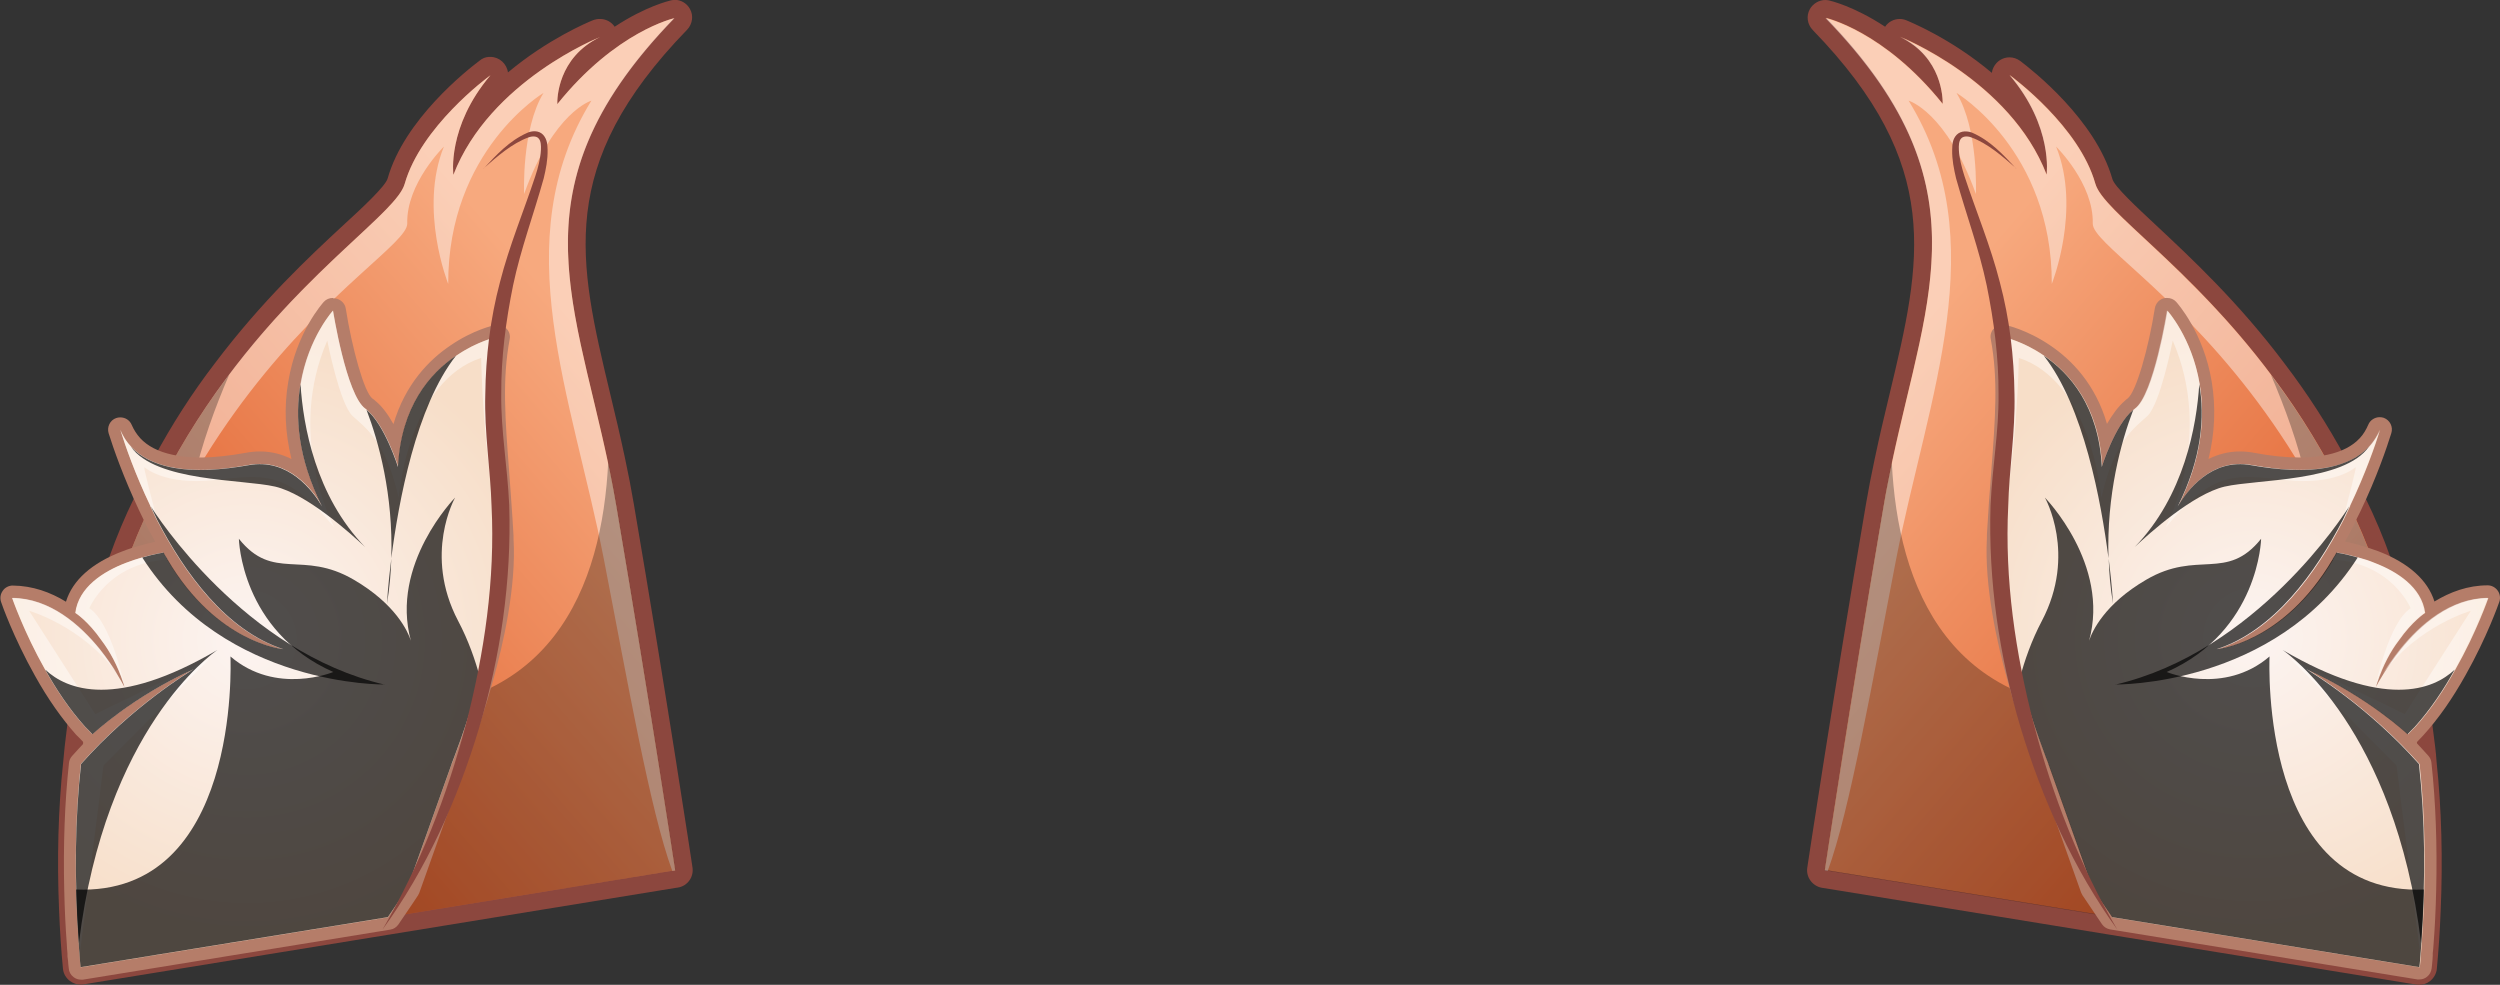 <?xml version="1.0" encoding="UTF-8"?>
<svg xmlns="http://www.w3.org/2000/svg" xmlns:xlink="http://www.w3.org/1999/xlink" viewBox="0 0 115.96 45.68">
  <rect x="0" y="0" width="115.96" height="45.68" fill="#333333" stroke="none"/>
  <defs>
    <style>
      .cls-1 {
        fill: url(#radial-gradient-2);
      }

      .cls-2 {
        fill: url(#linear-gradient-2);
      }

      .cls-3 {
        fill: #b57d69;
      }

      .cls-4 {
        fill: #fff;
        opacity: .44;
      }

      .cls-4, .cls-5, .cls-6 {
        mix-blend-mode: overlay;
      }

      .cls-7 {
        fill: url(#radial-gradient);
      }

      .cls-8 {
        fill: url(#linear-gradient);
      }

      .cls-9 {
        fill: #8c473e;
      }

      .cls-10 {
        isolation: isolate;
      }

      .cls-5 {
        opacity: .28;
      }

      .cls-6 {
        opacity: .68;
      }
    </style>
    <linearGradient id="linear-gradient" x1="16.04" y1="160.82" x2="3.64" y2="182.1" gradientTransform="translate(48.89 -138.37) rotate(161.17) scale(1 -1)" gradientUnits="userSpaceOnUse">
      <stop offset="0" stop-color="#f7a97e"/>
      <stop offset="1" stop-color="#e1622f"/>
    </linearGradient>
    <radialGradient id="radial-gradient" cx="1.57" cy="176.91" fx="1.57" fy="176.91" r="14.53" gradientTransform="translate(48.89 -138.37) rotate(161.17) scale(1 -1)" gradientUnits="userSpaceOnUse">
      <stop offset="0" stop-color="#fcf4f1"/>
      <stop offset="1" stop-color="#f7dec8"/>
    </radialGradient>
    <linearGradient id="linear-gradient-2" x1="1162.28" y1="-229.96" x2="1149.88" y2="-208.68" gradientTransform="translate(-1143.96 -138.37) rotate(18.83)" xlink:href="#linear-gradient"/>
    <radialGradient id="radial-gradient-2" cx="1147.81" cy="-213.88" fx="1147.81" fy="-213.88" r="14.53" gradientTransform="translate(-1143.96 -138.37) rotate(18.83)" xlink:href="#radial-gradient"/>
  </defs>
  <g class="cls-10">
    <g id="Layer_2" data-name="Layer 2">
      <g id="Layer_1-2" data-name="Layer 1">
        <g>
          <g>
            <g>
              <path class="cls-8" d="M112.15,45.26l-27.57-4.49c-.22-.04-.37-.25-.34-.47.01-.08,1.19-7.89,2.72-16.84.12-.72.26-1.43.41-2.11.22-1.04.46-2.04.69-2.99,1.5-6.27,2.59-10.8-3.67-17.25-.13-.13-.15-.33-.06-.49.07-.13.21-.21.36-.21.03,0,.06,0,.09,0,.1.02,2.16.49,4.51,2.83-.26-.43-.67-.87-1.32-1.18-.2-.1-.29-.33-.2-.54.07-.15.22-.25.38-.25.05,0,.1,0,.15.03.18.07,3.68,1.49,5.87,4.51-.24-.63-.63-1.35-1.25-2.09-.14-.16-.13-.4.01-.55.08-.09.19-.13.3-.13.09,0,.17.03.25.08.56.42,3.39,2.65,4.13,5.26.13.46,1.03,1.3,2.16,2.35,1.59,1.48,3.78,3.52,5.92,6.37,1.03,1.36,1.97,2.81,2.79,4.33.26.49.6,1.14.91,1.83.44.9.81,1.78,1.13,2.68.43,1.17.81,2.4,1.13,3.64.02.12.04.2.07.28,0,0,.03.1.03.1,0,.03.01.06.02.09.29,1.22.51,2.39.68,3.56l.04.31c.06.47.12.96.16,1.46.22,2.15.29,4.44.19,6.79-.04,1.02-.1,1.88-.18,2.7-.01.11-.07.22-.16.29-.07.06-.16.09-.25.09-.02,0-.04,0-.07,0Z"/>
              <path class="cls-9" d="M84.67.82s2.71.59,5.44,3.99c0-.23-.01-2.16-1.98-3.11,0,0,5.11,2.02,6.8,6.39,0,0,.32-2.23-1.72-4.62.18.14,3.24,2.4,3.98,5.04.36,1.3,4.35,3.79,8.14,8.85.95,1.25,1.89,2.68,2.76,4.28.31.57.61,1.17.89,1.8.4.83.78,1.71,1.12,2.66.41,1.12.79,2.32,1.12,3.6.02.13.06.25.1.39h0c.27,1.15.5,2.33.69,3.59.07.55.15,1.14.19,1.74.22,2.09.29,4.33.19,6.74-.04.87-.09,1.77-.18,2.68l-14.25-2.32-13.18-2.15-.14-.02s1.17-7.78,2.72-16.84c.12-.72.26-1.42.4-2.09,1.67-7.85,4.3-13-3.09-20.62M84.67,0c-.29,0-.57.16-.72.42-.18.32-.12.71.13.97,6.1,6.29,5.04,10.73,3.57,16.87-.23.96-.47,1.96-.69,3.01-.15.7-.29,1.41-.41,2.12-1.53,8.96-2.71,16.77-2.72,16.85-.07.45.24.86.68.94l.14.02,13.18,2.15,14.25,2.32s.09.01.13.01c.18,0,.36-.06.5-.17.18-.14.3-.35.32-.57.08-.83.14-1.72.18-2.73.1-2.37.04-4.68-.19-6.86-.03-.48-.1-.97-.16-1.44l-.04-.31c-.17-1.19-.4-2.36-.68-3.58,0-.05-.01-.09-.03-.13l-.03-.1c-.02-.06-.04-.12-.05-.19,0-.03,0-.05-.02-.08-.32-1.26-.7-2.5-1.14-3.69-.32-.91-.7-1.8-1.15-2.73-.3-.68-.64-1.33-.91-1.83-.83-1.54-1.78-3.01-2.83-4.39-2.16-2.88-4.36-4.92-5.96-6.42-.91-.85-1.95-1.81-2.04-2.16-.78-2.74-3.7-5.04-4.27-5.47-.15-.11-.32-.17-.5-.17-.22,0-.44.09-.6.26-.12.13-.2.29-.22.46-1.91-1.61-3.83-2.38-3.97-2.44-.1-.04-.2-.06-.3-.06-.27,0-.53.13-.68.36-1.46-.96-2.53-1.2-2.6-1.22-.06-.01-.12-.02-.18-.02h0Z"/>
            </g>
            <path class="cls-4" d="M84.64,40.37l.14.02c1.03-2.81,2.08-8.84,3.16-14.4,1.48-7.62,4.6-14.8.59-21.32,0,0,1.75.5,3.12,4.33,0,0,.13-3-.9-4.69,0,0,4.44,2.66,4.42,8.86,0,0,1.38-3.46.2-6.37,0,0,1.75,1.71,1.7,3.57-.04,1.72,14.4,8.53,15.32,31.81.1-2.41.03-4.66-.19-6.74-.04-.59-.13-1.18-.19-1.74-.19-1.27-.42-2.45-.69-3.58h0c-.04-.15-.08-.27-.1-.4-.33-1.28-.7-2.49-1.12-3.6-.34-.94-.72-1.83-1.12-2.66-.28-.63-.59-1.23-.89-1.8-4.34-8.02-10.46-11.52-10.9-13.13-.75-2.64-3.8-4.91-3.98-5.04,2.03,2.39,1.72,4.62,1.72,4.62-1.69-4.37-6.8-6.39-6.8-6.39,1.97.95,1.99,2.88,1.98,3.11-2.73-3.4-5.44-3.99-5.44-3.99,8.03,8.27,4.23,13.63,2.69,22.71-1.54,9.06-2.72,16.84-2.72,16.84Z"/>
            <path class="cls-5" d="M84.64,40.37l.14.02,13.18,2.15,14.25,2.32c.09-.91.14-1.81.18-2.68.1-2.41.03-4.66-.19-6.74-.04-.59-.13-1.18-.19-1.74-.19-1.27-.42-2.45-.69-3.58h0c-.04-.15-.08-.27-.1-.4-.33-1.28-.7-2.49-1.12-3.6-.34-.94-.72-1.83-1.12-2.66-.28-.63-.59-1.23-.89-1.8-.87-1.6-1.81-3.03-2.76-4.28,2.61,6.05,4.61,14.94-5.99,15.55-9.03.53-11.31-5.82-11.59-11.48-.15.67-.28,1.37-.4,2.09-1.54,9.06-2.72,16.84-2.72,16.84Z"/>
          </g>
          <g>
            <g>
              <path class="cls-7" d="M112.17,45.14l-14.25-2.32c-.08-.01-.14-.06-.19-.12-.57-.83-.91-1.34-.91-1.34l-2.09-5.84s-.71-1.75-1.33-3.98c-.51-1.8-1.08-4.4-.96-6.56,0-.06,0-.11,0-.15.06-1.09.14-2.05.2-2.92.19-2.52.33-4.33-.03-6.24-.02-.09.01-.19.08-.26.05-.05.13-.08.2-.08.02,0,.04,0,.06,0,.04,0,.96.2,2,.92,1.04.7,2.27,1.99,2.68,4.22.27-.61.66-1.32,1.12-1.69,0,0,.08-.07.09-.07.56-.4,1.14-2.89,1.38-4.37.02-.11.09-.2.2-.23.03,0,.06-.01.08-.01.08,0,.15.03.21.09.05.05,1.21,1.34,1.58,3.56.23,1.35.11,2.75-.34,4.18.5-.4,1.15-.71,1.94-.71.19,0,.39.02.59.06.79.15,1.52.22,2.17.22.5,0,.96-.05,1.37-.14.71-.15,1.26-.44,1.64-.85.19-.2.33-.43.44-.7.05-.11.15-.18.26-.18.03,0,.07,0,.1.02.14.05.22.21.17.35-.21.66-.67,2-1.41,3.56l-.31.65c-.2.39-.41.77-.62,1.13.02,0,.04,0,.06,0,.01,0,.03,0,.04,0,.02,0,.44.06,1.03.24.23.06.5.15.77.25,1.05.4,2.33,1.16,2.52,2.53.75-.53,1.65-.92,2.66-.93h0c.09,0,.18.04.23.12.05.07.07.17.04.26-.02.07-.56,1.62-1.55,3.37-.59,1.06-1.23,1.97-1.88,2.7-.09.09-.16.16-.23.23l-.12.12c-.06.06-.13.08-.2.08-.05,0-.11-.01-.15-.04.3.3.6.62.9.96.04.04.06.1.07.16.2,1.83.27,3.8.22,5.87-.02.81-.06,1.64-.12,2.49,0,.13-.02.27-.03.42v.14c-.02.12-.03.25-.04.39l-.02.18c0,.08-.05.15-.11.2-.05.04-.11.06-.18.06-.02,0-.03,0-.05,0Z"/>
              <path class="cls-3" d="M100.52,14.39s1.15,1.25,1.51,3.42c.25,1.49.13,3.42-1,5.67.37-.64,1.33-1.96,2.88-1.96.17,0,.35.02.54.05.7.13,1.47.23,2.23.23.49,0,.98-.04,1.43-.14.71-.15,1.33-.45,1.79-.94.2-.22.37-.48.5-.78-.23.74-.69,2.05-1.39,3.52,0,0,0,0,0,.02-.1.2-.2.42-.3.63-1.27,2.47-3.2,5.15-5.85,6,0,0,3.08-.26,5.37-4.16,0,0,0-.02.02-.05.06-.08.11-.17.16-.27,0,0,.41.06.99.23.23.06.49.14.75.25,1.04.4,2.18,1.12,2.34,2.32,0,0-.59.38-1.22,1.28-.37.48-.73,1.14-1.01,1.98-.01.05-.04.11-.05.17.04-.09.16-.31.35-.61.2-.31.47-.72.8-1.13h0c.91-1.13,2.31-2.37,4.06-2.38,0,0-.54,1.57-1.53,3.32-.5.9-1.12,1.84-1.85,2.65-.12.11-.23.23-.34.35,0,0-1.83-1.73-4.69-3.02.2.13,2.83,1.71,5.22,4.4.2,1.82.27,3.77.22,5.83-.02.8-.06,1.63-.12,2.47,0,.19-.03.37-.04.56,0,.19-.03.38-.05.57l-14.25-2.32c-.57-.83-.9-1.33-.9-1.33l-2.06-5.78s-.7-1.72-1.32-3.96c-.57-2.01-1.07-4.46-.95-6.47,0-.06,0-.11,0-.16.24-4.15.67-6.6.17-9.22,0,0,.89.18,1.89.87,1.2.82,2.56,2.36,2.69,5.16,0,0,.62-1.97,1.46-2.65.02-.02.04-.04.07-.06.88-.63,1.5-4.56,1.5-4.56M100.52,13.82c-.06,0-.11,0-.17.02-.21.06-.36.24-.4.46-.28,1.79-.86,3.89-1.27,4.19-.04.02-.08.06-.12.1-.31.26-.59.66-.83,1.07-.54-1.86-1.66-2.98-2.62-3.63-1.08-.74-2.06-.95-2.1-.96-.04,0-.08-.01-.11-.01-.15,0-.29.06-.4.16-.14.13-.2.33-.16.51.35,1.87.21,3.67.02,6.17-.07.88-.14,1.84-.2,2.91,0,.07,0,.11,0,.15-.12,2.21.46,4.84.97,6.66.63,2.25,1.32,3.95,1.35,4.02l2.05,5.76s.04.08.06.12c0,0,.34.51.91,1.35.09.13.22.21.38.24l14.25,2.32s.06,0,.09,0c.13,0,.25-.04.35-.12.13-.1.2-.24.22-.4l.02-.18c.01-.14.03-.27.03-.4v-.11c.02-.15.03-.3.04-.45.06-.78.1-1.59.12-2.48.05-2.08-.02-4.07-.22-5.91-.01-.12-.06-.23-.14-.32-.19-.21-.37-.41-.56-.61,0,0,0,0,0,0l.12-.13c.07-.07.13-.14.2-.21.71-.78,1.35-1.7,1.96-2.79,1-1.77,1.55-3.35,1.57-3.41.06-.17.03-.37-.08-.52-.11-.15-.28-.24-.46-.24h0c-.92,0-1.75.31-2.47.75-.31-.99-1.2-1.79-2.6-2.33-.3-.11-.58-.2-.82-.27-.29-.09-.54-.14-.73-.18.14-.25.28-.5.41-.77l.16-.34.15-.3c.76-1.59,1.22-2.95,1.43-3.62.09-.29-.06-.6-.35-.71-.06-.02-.13-.03-.19-.03-.22,0-.44.13-.53.35-.1.23-.22.44-.39.62-.34.37-.84.63-1.49.77-.39.09-.83.13-1.31.13-.63,0-1.34-.07-2.12-.22-.21-.04-.43-.06-.64-.06-.55,0-1.04.14-1.46.35.3-1.22.34-2.42.15-3.58-.38-2.3-1.6-3.65-1.65-3.71-.11-.12-.26-.18-.42-.18h0Z"/>
            </g>
            <path class="cls-4" d="M111.82,28.21c-1.01.65-1.6,3.48-1.6,3.48.27-.83.64-1.49,1.01-1.98.63-.91,1.22-1.28,1.22-1.28-.15-1.2-1.3-1.92-2.34-2.32-.92-.36-1.74-.47-1.74-.47-.05.1-.1.19-.16.27-.01.03-.02.05-.02.05,2.76.14,3.63,2.26,3.63,2.26Z"/>
            <path class="cls-4" d="M106.25,30.57l4.91,4.94,1.1,8.78c.26-3.23.23-6.18-.06-8.86-2.39-2.7-5.02-4.27-5.22-4.4,2.86,1.29,4.69,3.02,4.69,3.02.12-.12.22-.24.34-.35,2.13-2.37,3.38-5.97,3.38-5.97-1.75.01-3.15,1.25-4.06,2.37h0c-.34.43-.61.83-.8,1.14,1.63-2.21,4.08-2.91,4.08-2.91l-3.07,4.79-5.28-2.55Z"/>
            <path class="cls-4" d="M92.74,24.84c.84-3.56.9-8.24.9-8.24,3.31,1.08,3.8,6.18,3.83,6.49.59-2.63,1.54-3.25,2.13-3.79.6-.54,1.18-3.5,1.18-3.5,1.89,4.36-.2,8.43-.33,8.67,2.22-2.71,3.3-2.44,5.6-2.2,2.3.24,3.17-.58,3.22-.6.02.05-.3,1.3-.59,2.43.11-.22.21-.44.31-.65.7-1.46,1.16-2.78,1.39-3.52-.41.98-1.26,1.5-2.28,1.72-1.14.25-2.49.13-3.66-.08-1.86-.35-3,1.2-3.42,1.91,2.78-5.51-.51-9.08-.51-9.08,0,0-.62,3.93-1.5,4.56-.87.63-1.53,2.7-1.53,2.7-.25-5.14-4.58-6.03-4.58-6.03.5,2.62.06,5.07-.17,9.22Z"/>
            <path class="cls-6" d="M97.8,25.88c-.09-2.94.58-5.38,1.15-6.87-.84.68-1.46,2.65-1.46,2.65-.14-2.81-1.49-4.35-2.69-5.16,1.85,2.35,2.66,6.76,3,9.39Z"/>
            <path class="cls-6" d="M97.81,25.92c.02.67.08,1.37.2,2.08,0,0-.04-.83-.2-2.08Z"/>
            <path class="cls-6" d="M99.02,25.37c.68-.64,2.71-2.46,4.17-2.8,1.53-.35,5.53-.21,6.69-1.85-.45.49-1.08.78-1.79.94-1.14.25-2.49.13-3.66-.08-1.86-.35-3,1.2-3.42,1.91,1.13-2.25,1.26-4.17,1-5.67-.12,1.91-.69,5.18-3,7.56Z"/>
            <path class="cls-6" d="M98.11,31.75s7.41.12,11.25-5.89c-.58-.17-.99-.23-.99-.23-.05.1-.1.19-.16.27-.01.03-.02.05-.02.05-2.29,3.9-5.37,4.16-5.37,4.16,2.65-.86,4.58-3.54,5.85-6,.1-.21.2-.43.3-.63-.23.37-4.32,6.76-10.87,8.28Z"/>
            <path class="cls-6" d="M112.3,43.74c.22-3.01.18-5.78-.1-8.3-2.39-2.7-5.02-4.27-5.22-4.4,2.86,1.29,4.69,3.02,4.69,3.02.12-.12.22-.24.34-.35.73-.81,1.35-1.75,1.85-2.65-1,.94-3.27,1.85-7.98-.91.24.17,5.2,3.65,6.42,13.59Z"/>
            <path class="cls-6" d="M95.01,35.43l2.06,5.78s.33.51.9,1.33l14.25,2.32c.02-.19.04-.38.05-.57.02-.19.03-.37.04-.56.06-.84.1-1.67.12-2.47-7.59.3-7.17-10.45-7.16-10.81-2.12,1.82-4.77.72-4.77.72,4.29-1.9,4.38-6.18,4.38-6.18-1.6,2-2.94.5-5.33,1.9-1.94,1.13-2.51,2.4-2.65,2.83.98-3.55-2.05-6.64-2.05-6.64,0,0,1.49,2.62-.14,5.72-.48.91-.8,1.83-1.02,2.66.63,2.24,1.32,3.96,1.32,3.96Z"/>
          </g>
          <path class="cls-9" d="M93.52,7.81c-.64-.56-1.32-1.16-2.09-1.44-.19-.07-.38-.05-.47.06-.1.11-.11.33-.1.52.02.4.13.81.26,1.22.53,1.61,1.21,3.23,1.64,4.92.45,1.69.66,3.45.68,5.2.04,1.76-.25,3.5-.29,5.18-.17,3.4.33,6.82,1.19,10.13.86,3.31,2.13,6.54,3.87,9.52-2.03-2.81-3.47-6.02-4.48-9.35-1-3.33-1.51-6.83-1.4-10.33.08-1.77.39-3.45.37-5.15.01-1.7-.21-3.39-.55-5.06-.35-1.67-.95-3.28-1.42-4.96-.1-.43-.19-.86-.18-1.32.01-.22,0-.48.21-.7.21-.21.53-.17.73-.09.84.37,1.43,1.02,2.02,1.65Z"/>
        </g>
        <g>
          <g>
            <g>
              <path class="cls-2" d="M3.75,45.27c-.09,0-.18-.03-.25-.09-.09-.07-.15-.17-.16-.29-.08-.82-.14-1.71-.18-2.7-.1-2.35-.04-4.64.19-6.8.03-.47.09-.96.15-1.42l.04-.32c.17-1.19.4-2.35.68-3.57,0-.03,0-.06.01-.09l.03-.1c.02-.08.05-.16.06-.24.32-1.28.7-2.51,1.14-3.68.32-.89.7-1.8,1.14-2.69.3-.67.62-1.29.9-1.82.82-1.52,1.76-2.97,2.79-4.33,2.14-2.85,4.32-4.88,5.92-6.36,1.13-1.06,2.03-1.89,2.16-2.35.74-2.62,3.57-4.84,4.13-5.26.07-.06.16-.08.25-.08.11,0,.22.04.3.13.14.15.15.39.02.55-.62.73-1.01,1.45-1.25,2.09,2.19-3.03,5.7-4.44,5.87-4.51.05-.02.1-.03.15-.03.16,0,.31.09.38.25.09.2,0,.44-.2.54-.65.31-1.06.75-1.32,1.18C29.04.92,31.1.44,31.2.42c.03,0,.06,0,.09,0,.15,0,.29.08.36.21.09.16.06.36-.06.49-6.26,6.45-5.18,10.98-3.67,17.25.23.96.47,1.95.69,3,.15.68.28,1.38.41,2.11,1.53,8.96,2.71,16.77,2.72,16.84.03.22-.12.43-.34.47l-27.57,4.49s-.04,0-.07,0Z"/>
              <path class="cls-9" d="M31.29.82c-7.4,7.62-4.76,12.77-3.09,20.62.15.67.28,1.37.4,2.09,1.54,9.06,2.72,16.84,2.72,16.84l-.14.02-13.18,2.15-14.25,2.32c-.09-.91-.14-1.81-.18-2.68-.1-2.41-.03-4.66.19-6.74.04-.59.13-1.18.19-1.74.19-1.27.42-2.45.69-3.58h0c.04-.15.08-.27.1-.4.33-1.28.7-2.49,1.12-3.6.34-.94.72-1.83,1.12-2.66.28-.63.59-1.23.89-1.8.87-1.6,1.81-3.03,2.76-4.28,3.8-5.06,7.78-7.56,8.14-8.85.75-2.64,3.8-4.91,3.98-5.04-2.03,2.39-1.72,4.62-1.72,4.62,1.69-4.37,6.8-6.39,6.8-6.39-1.97.95-1.99,2.88-1.98,3.11,2.73-3.4,5.44-3.99,5.44-3.99M27.83,1.7h0M22.75,3.48h0M31.29,0c-.06,0-.12,0-.18.02-.07.02-1.14.26-2.6,1.22-.14-.21-.38-.35-.65-.36-.01,0-.02,0-.03,0-.05,0-.1,0-.15.01-.06.01-.12.03-.18.05-.25.1-2.1.88-3.94,2.42-.05-.4-.4-.72-.81-.72h0s0,0,0,0c-.03,0-.05,0-.08,0h0s0,0,0,0c-.16.01-.3.07-.42.17-.6.45-3.5,2.74-4.27,5.47-.1.35-1.13,1.32-2.05,2.16-1.61,1.49-3.8,3.54-5.97,6.42-1.05,1.37-2,2.85-2.82,4.38-.27.5-.61,1.15-.92,1.86-.44.9-.81,1.79-1.14,2.71-.44,1.18-.82,2.42-1.14,3.68,0,.03-.01.05-.02.08,0,.06-.03.12-.05.19l-.03.1s-.02.09-.03.14c-.29,1.22-.51,2.39-.68,3.56l-.04.33c-.06.47-.12.97-.16,1.47-.23,2.16-.29,4.47-.19,6.84.04,1,.1,1.9.18,2.73.02.23.14.43.32.57.15.11.32.17.5.17.04,0,.09,0,.13-.01l14.25-2.32,13.18-2.15.14-.02c.45-.07.75-.49.68-.94-.01-.08-1.19-7.89-2.72-16.85-.12-.71-.26-1.43-.41-2.13-.22-1.04-.46-2.04-.69-3-1.47-6.14-2.53-10.58,3.57-16.87.25-.26.31-.66.13-.97-.15-.27-.43-.42-.72-.42h0ZM31.29,1.65h0,0Z"/>
            </g>
            <path class="cls-4" d="M31.32,40.37l-.14.02c-1.03-2.81-2.08-8.84-3.16-14.4-1.48-7.62-4.6-14.8-.59-21.32,0,0-1.75.5-3.12,4.33,0,0-.13-3,.9-4.69,0,0-4.44,2.66-4.42,8.86,0,0-1.38-3.46-.2-6.37,0,0-1.75,1.71-1.7,3.57.04,1.72-14.4,8.53-15.32,31.81-.1-2.41-.03-4.66.19-6.74.04-.59.13-1.18.19-1.74.19-1.27.42-2.45.69-3.58h0c.04-.15.08-.27.1-.4.33-1.28.7-2.49,1.12-3.6.34-.94.72-1.83,1.12-2.66.28-.63.59-1.23.89-1.8,4.34-8.02,10.46-11.52,10.9-13.13.75-2.64,3.8-4.91,3.98-5.04-2.03,2.39-1.72,4.62-1.72,4.62,1.69-4.37,6.8-6.39,6.8-6.39-1.97.95-1.99,2.88-1.98,3.11,2.73-3.4,5.44-3.99,5.44-3.99-8.03,8.27-4.23,13.63-2.69,22.71,1.54,9.06,2.72,16.84,2.72,16.84Z"/>
            <path class="cls-5" d="M31.32,40.37l-.14.02-13.18,2.15-14.25,2.32c-.09-.91-.14-1.81-.18-2.68-.1-2.41-.03-4.66.19-6.74.04-.59.13-1.18.19-1.74.19-1.27.42-2.45.69-3.58h0c.04-.15.08-.27.1-.4.33-1.28.7-2.49,1.12-3.6.34-.94.72-1.83,1.12-2.66.28-.63.59-1.23.89-1.8.87-1.6,1.81-3.03,2.76-4.28-2.61,6.05-4.61,14.94,5.99,15.55,9.03.53,11.31-5.82,11.59-11.48.15.67.28,1.37.4,2.09,1.54,9.06,2.72,16.84,2.72,16.84Z"/>
          </g>
          <g>
            <g>
              <path class="cls-1" d="M3.75,45.14c-.06,0-.12-.02-.18-.06-.06-.05-.1-.12-.11-.2l-.02-.18c-.01-.13-.02-.27-.03-.4v-.11c-.02-.15-.03-.3-.04-.45-.06-.84-.1-1.67-.12-2.48-.05-2.07.02-4.05.22-5.87,0-.06.03-.11.07-.16.3-.34.6-.66.9-.96-.05.03-.1.04-.15.04-.07,0-.15-.03-.2-.08l-.12-.12c-.07-.07-.14-.15-.22-.22-.67-.75-1.31-1.65-1.9-2.72-.99-1.75-1.53-3.3-1.55-3.37-.03-.09-.02-.18.04-.26.05-.08.14-.12.23-.12h0c1.01,0,1.91.4,2.66.93.19-1.37,1.47-2.13,2.52-2.53.28-.11.55-.19.78-.25.58-.17,1-.23,1.02-.24.01,0,.03,0,.04,0,.02,0,.04,0,.06,0-.21-.36-.42-.73-.62-1.12l-.31-.63c-.75-1.57-1.21-2.92-1.42-3.58-.05-.15.03-.3.17-.35.03-.01.06-.02.1-.02.11,0,.22.07.26.18.11.27.26.49.44.7.38.41.93.7,1.64.85.41.09.87.14,1.37.14.65,0,1.38-.08,2.17-.22.2-.04.4-.06.59-.06.79,0,1.44.31,1.94.71-.46-1.42-.57-2.82-.34-4.18.37-2.22,1.53-3.51,1.58-3.56.05-.06.13-.09.21-.09.03,0,.06,0,.08.01.1.03.18.12.2.23.23,1.47.81,3.97,1.38,4.37.01,0,.1.08.11.09.45.36.83,1.06,1.1,1.67.42-2.23,1.65-3.51,2.68-4.22,1.03-.71,1.96-.91,1.99-.91.02,0,.04,0,.06,0,.07,0,.15.03.2.08.07.07.1.16.08.26-.36,1.91-.22,3.73-.02,6.25.07.88.14,1.83.2,2.9,0,.06,0,.11,0,.16.12,2.17-.46,4.77-.96,6.57-.62,2.23-1.33,3.97-1.34,3.99l-2.05,5.77c-.03.06-.36.57-.94,1.4-.04.06-.11.11-.19.12l-14.25,2.32s-.03,0-.05,0Z"/>
              <path class="cls-3" d="M15.44,14.39s.62,3.93,1.5,4.56c.03.02.05.03.07.06.84.68,1.46,2.65,1.46,2.65.14-2.81,1.49-4.35,2.69-5.16,1-.69,1.89-.87,1.89-.87-.5,2.62-.06,5.07.17,9.22,0,.05,0,.1,0,.16.11,2.01-.39,4.45-.95,6.47-.63,2.24-1.32,3.96-1.32,3.96l-2.06,5.78s-.33.51-.9,1.33l-14.25,2.32c-.02-.19-.04-.38-.05-.57-.02-.19-.03-.37-.04-.56-.06-.84-.1-1.67-.12-2.47-.05-2.07.02-4.01.22-5.83,2.39-2.7,5.02-4.27,5.22-4.4-2.86,1.29-4.69,3.02-4.69,3.02-.12-.12-.22-.24-.34-.35-.73-.81-1.35-1.75-1.85-2.65-.99-1.75-1.53-3.32-1.53-3.32,1.75.01,3.15,1.25,4.06,2.37h0c.34.43.61.83.8,1.14.18.3.31.53.35.61-.01-.06-.03-.11-.05-.17-.27-.83-.64-1.49-1.01-1.98-.63-.91-1.22-1.28-1.22-1.28.15-1.2,1.3-1.92,2.34-2.32.27-.1.53-.19.75-.25.58-.17.99-.23.99-.23.05.1.1.19.16.27.01.03.02.05.02.05,2.29,3.9,5.37,4.16,5.37,4.16-2.65-.86-4.58-3.54-5.85-6-.1-.21-.2-.43-.3-.63,0,0,0-.02,0-.02-.7-1.46-1.16-2.78-1.39-3.52.13.31.29.56.5.78.45.49,1.08.78,1.79.94.45.1.94.14,1.43.14.75,0,1.52-.1,2.23-.23.19-.04.37-.05.54-.05,1.54,0,2.51,1.32,2.88,1.96-1.13-2.25-1.26-4.17-1-5.67.36-2.17,1.51-3.42,1.51-3.42M15.44,13.82c-.16,0-.31.06-.42.18-.05.06-1.27,1.4-1.65,3.71-.2,1.17-.15,2.37.15,3.58-.42-.21-.91-.35-1.46-.35-.21,0-.43.02-.64.06-.77.14-1.49.22-2.12.22-.48,0-.92-.04-1.31-.13-.65-.14-1.15-.4-1.49-.77-.16-.18-.29-.38-.39-.61-.09-.22-.3-.35-.53-.35-.06,0-.13.01-.19.03-.29.1-.44.42-.35.71.21.67.68,2.03,1.42,3.59l.16.33.16.33c.14.27.28.52.42.78-.19.04-.45.1-.75.19-.22.06-.49.14-.79.26-1.41.54-2.3,1.34-2.6,2.33-.72-.44-1.54-.74-2.47-.75h0c-.18,0-.36.09-.46.24-.11.15-.14.34-.08.52.02.07.57,1.64,1.57,3.42.6,1.08,1.25,2,1.92,2.75.11.1.17.17.24.24l.12.13s0,0,0,0c-.19.2-.37.4-.56.61-.08.09-.13.2-.14.32-.2,1.84-.27,3.83-.22,5.91.02.89.06,1.71.12,2.5,0,.13.02.28.03.43v.13c.02.11.03.25.04.38l.02.18c.01.16.09.3.22.4.1.08.22.12.35.12.03,0,.06,0,.09,0l14.25-2.32c.15-.02.29-.11.38-.24.57-.83.91-1.35.91-1.35.02-.04.04-.08.06-.12l2.06-5.78s.71-1.75,1.34-3.99c.51-1.82,1.1-4.45.97-6.65,0-.05,0-.09,0-.13-.06-1.11-.14-2.07-.2-2.95-.19-2.49-.33-4.3.02-6.17.04-.19-.02-.38-.16-.51-.11-.11-.25-.16-.4-.16-.04,0-.08,0-.11.01-.04,0-1.02.21-2.1.96-.96.65-2.07,1.77-2.62,3.63-.23-.41-.51-.81-.83-1.07-.04-.04-.09-.08-.14-.11-.39-.28-.96-2.38-1.24-4.17-.03-.22-.19-.39-.4-.46-.05-.02-.11-.02-.17-.02h0Z"/>
            </g>
            <path class="cls-4" d="M4.14,28.21c1.01.65,1.6,3.48,1.6,3.48-.27-.83-.64-1.49-1.01-1.98-.63-.91-1.22-1.28-1.22-1.28.15-1.2,1.3-1.92,2.34-2.32.92-.36,1.74-.47,1.74-.47.05.1.1.19.16.27.01.03.02.05.02.05-2.76.14-3.63,2.26-3.63,2.26Z"/>
            <path class="cls-4" d="M9.71,30.57l-4.91,4.94-1.1,8.78c-.26-3.23-.23-6.18.06-8.86,2.39-2.7,5.02-4.27,5.22-4.4-2.86,1.29-4.69,3.02-4.69,3.02-.12-.12-.22-.24-.34-.35-2.13-2.37-3.38-5.97-3.38-5.97,1.75.01,3.15,1.25,4.06,2.37h0c.34.43.61.83.8,1.14-1.63-2.21-4.08-2.91-4.08-2.91l3.07,4.79,5.28-2.55Z"/>
            <path class="cls-4" d="M23.22,24.84c-.84-3.56-.9-8.24-.9-8.24-3.31,1.08-3.8,6.18-3.83,6.49-.59-2.63-1.54-3.25-2.13-3.79-.6-.54-1.18-3.5-1.18-3.5-1.89,4.36.2,8.43.33,8.67-2.22-2.71-3.3-2.44-5.6-2.2-2.3.24-3.17-.58-3.22-.6-.02.05.3,1.3.59,2.43-.11-.22-.21-.44-.31-.65-.7-1.46-1.16-2.78-1.39-3.52.41.98,1.26,1.5,2.28,1.72,1.14.25,2.49.13,3.66-.08,1.86-.35,3,1.2,3.42,1.91-2.78-5.51.51-9.08.51-9.08,0,0,.62,3.93,1.5,4.56.87.63,1.53,2.7,1.53,2.7.25-5.14,4.58-6.03,4.58-6.03-.5,2.62-.06,5.07.17,9.22Z"/>
            <path class="cls-6" d="M18.15,25.88c.09-2.94-.58-5.38-1.15-6.87.84.68,1.46,2.65,1.46,2.65.14-2.81,1.49-4.35,2.69-5.16-1.85,2.35-2.66,6.76-3,9.39Z"/>
            <path class="cls-6" d="M18.15,25.92c-.02.67-.08,1.37-.2,2.08,0,0,.04-.83.2-2.08Z"/>
            <path class="cls-6" d="M16.93,25.37c-.68-.64-2.71-2.46-4.17-2.8-1.53-.35-5.53-.21-6.69-1.85.45.49,1.08.78,1.79.94,1.14.25,2.49.13,3.66-.08,1.86-.35,3,1.2,3.42,1.91-1.13-2.25-1.26-4.17-1-5.67.12,1.91.69,5.18,3,7.56Z"/>
            <path class="cls-6" d="M17.85,31.75s-7.41.12-11.25-5.89c.58-.17.99-.23.99-.23.05.1.1.19.16.27.01.03.02.05.02.05,2.29,3.9,5.37,4.16,5.37,4.16-2.65-.86-4.58-3.54-5.85-6-.1-.21-.2-.43-.3-.63.23.37,4.32,6.76,10.87,8.28Z"/>
            <path class="cls-6" d="M3.66,43.74c-.22-3.01-.18-5.78.1-8.3,2.39-2.7,5.02-4.27,5.22-4.4-2.86,1.29-4.69,3.02-4.69,3.02-.12-.12-.22-.24-.34-.35-.73-.81-1.35-1.75-1.85-2.65,1,.94,3.27,1.85,7.98-.91-.24.17-5.2,3.65-6.42,13.59Z"/>
            <path class="cls-6" d="M20.95,35.43l-2.06,5.78s-.33.51-.9,1.33l-14.25,2.32c-.02-.19-.04-.38-.05-.57-.02-.19-.03-.37-.04-.56-.06-.84-.1-1.67-.12-2.47,7.59.3,7.17-10.45,7.16-10.81,2.12,1.82,4.77.72,4.77.72-4.29-1.9-4.38-6.18-4.38-6.18,1.6,2,2.94.5,5.33,1.9,1.94,1.13,2.51,2.4,2.65,2.83-.98-3.55,2.05-6.64,2.05-6.64,0,0-1.49,2.62.14,5.72.48.91.8,1.83,1.02,2.66-.63,2.24-1.32,3.96-1.32,3.96Z"/>
          </g>
          <path class="cls-9" d="M22.44,7.81c.59-.63,1.18-1.28,2.02-1.65.2-.09.52-.13.73.09.2.22.2.48.21.7.01.46-.08.9-.18,1.32-.47,1.69-1.07,3.29-1.42,4.96-.34,1.67-.56,3.36-.55,5.06-.02,1.7.29,3.37.37,5.15.11,3.5-.4,7-1.4,10.33-1,3.33-2.44,6.54-4.48,9.35,1.74-2.99,3-6.21,3.87-9.52.86-3.31,1.36-6.73,1.19-10.13-.05-1.68-.34-3.42-.29-5.18.02-1.75.23-3.51.68-5.2.43-1.69,1.11-3.31,1.64-4.92.13-.4.24-.81.26-1.22.01-.19,0-.41-.1-.52-.08-.11-.27-.13-.47-.06-.77.28-1.45.88-2.09,1.44Z"/>
        </g>
      </g>
    </g>
  </g>
</svg>